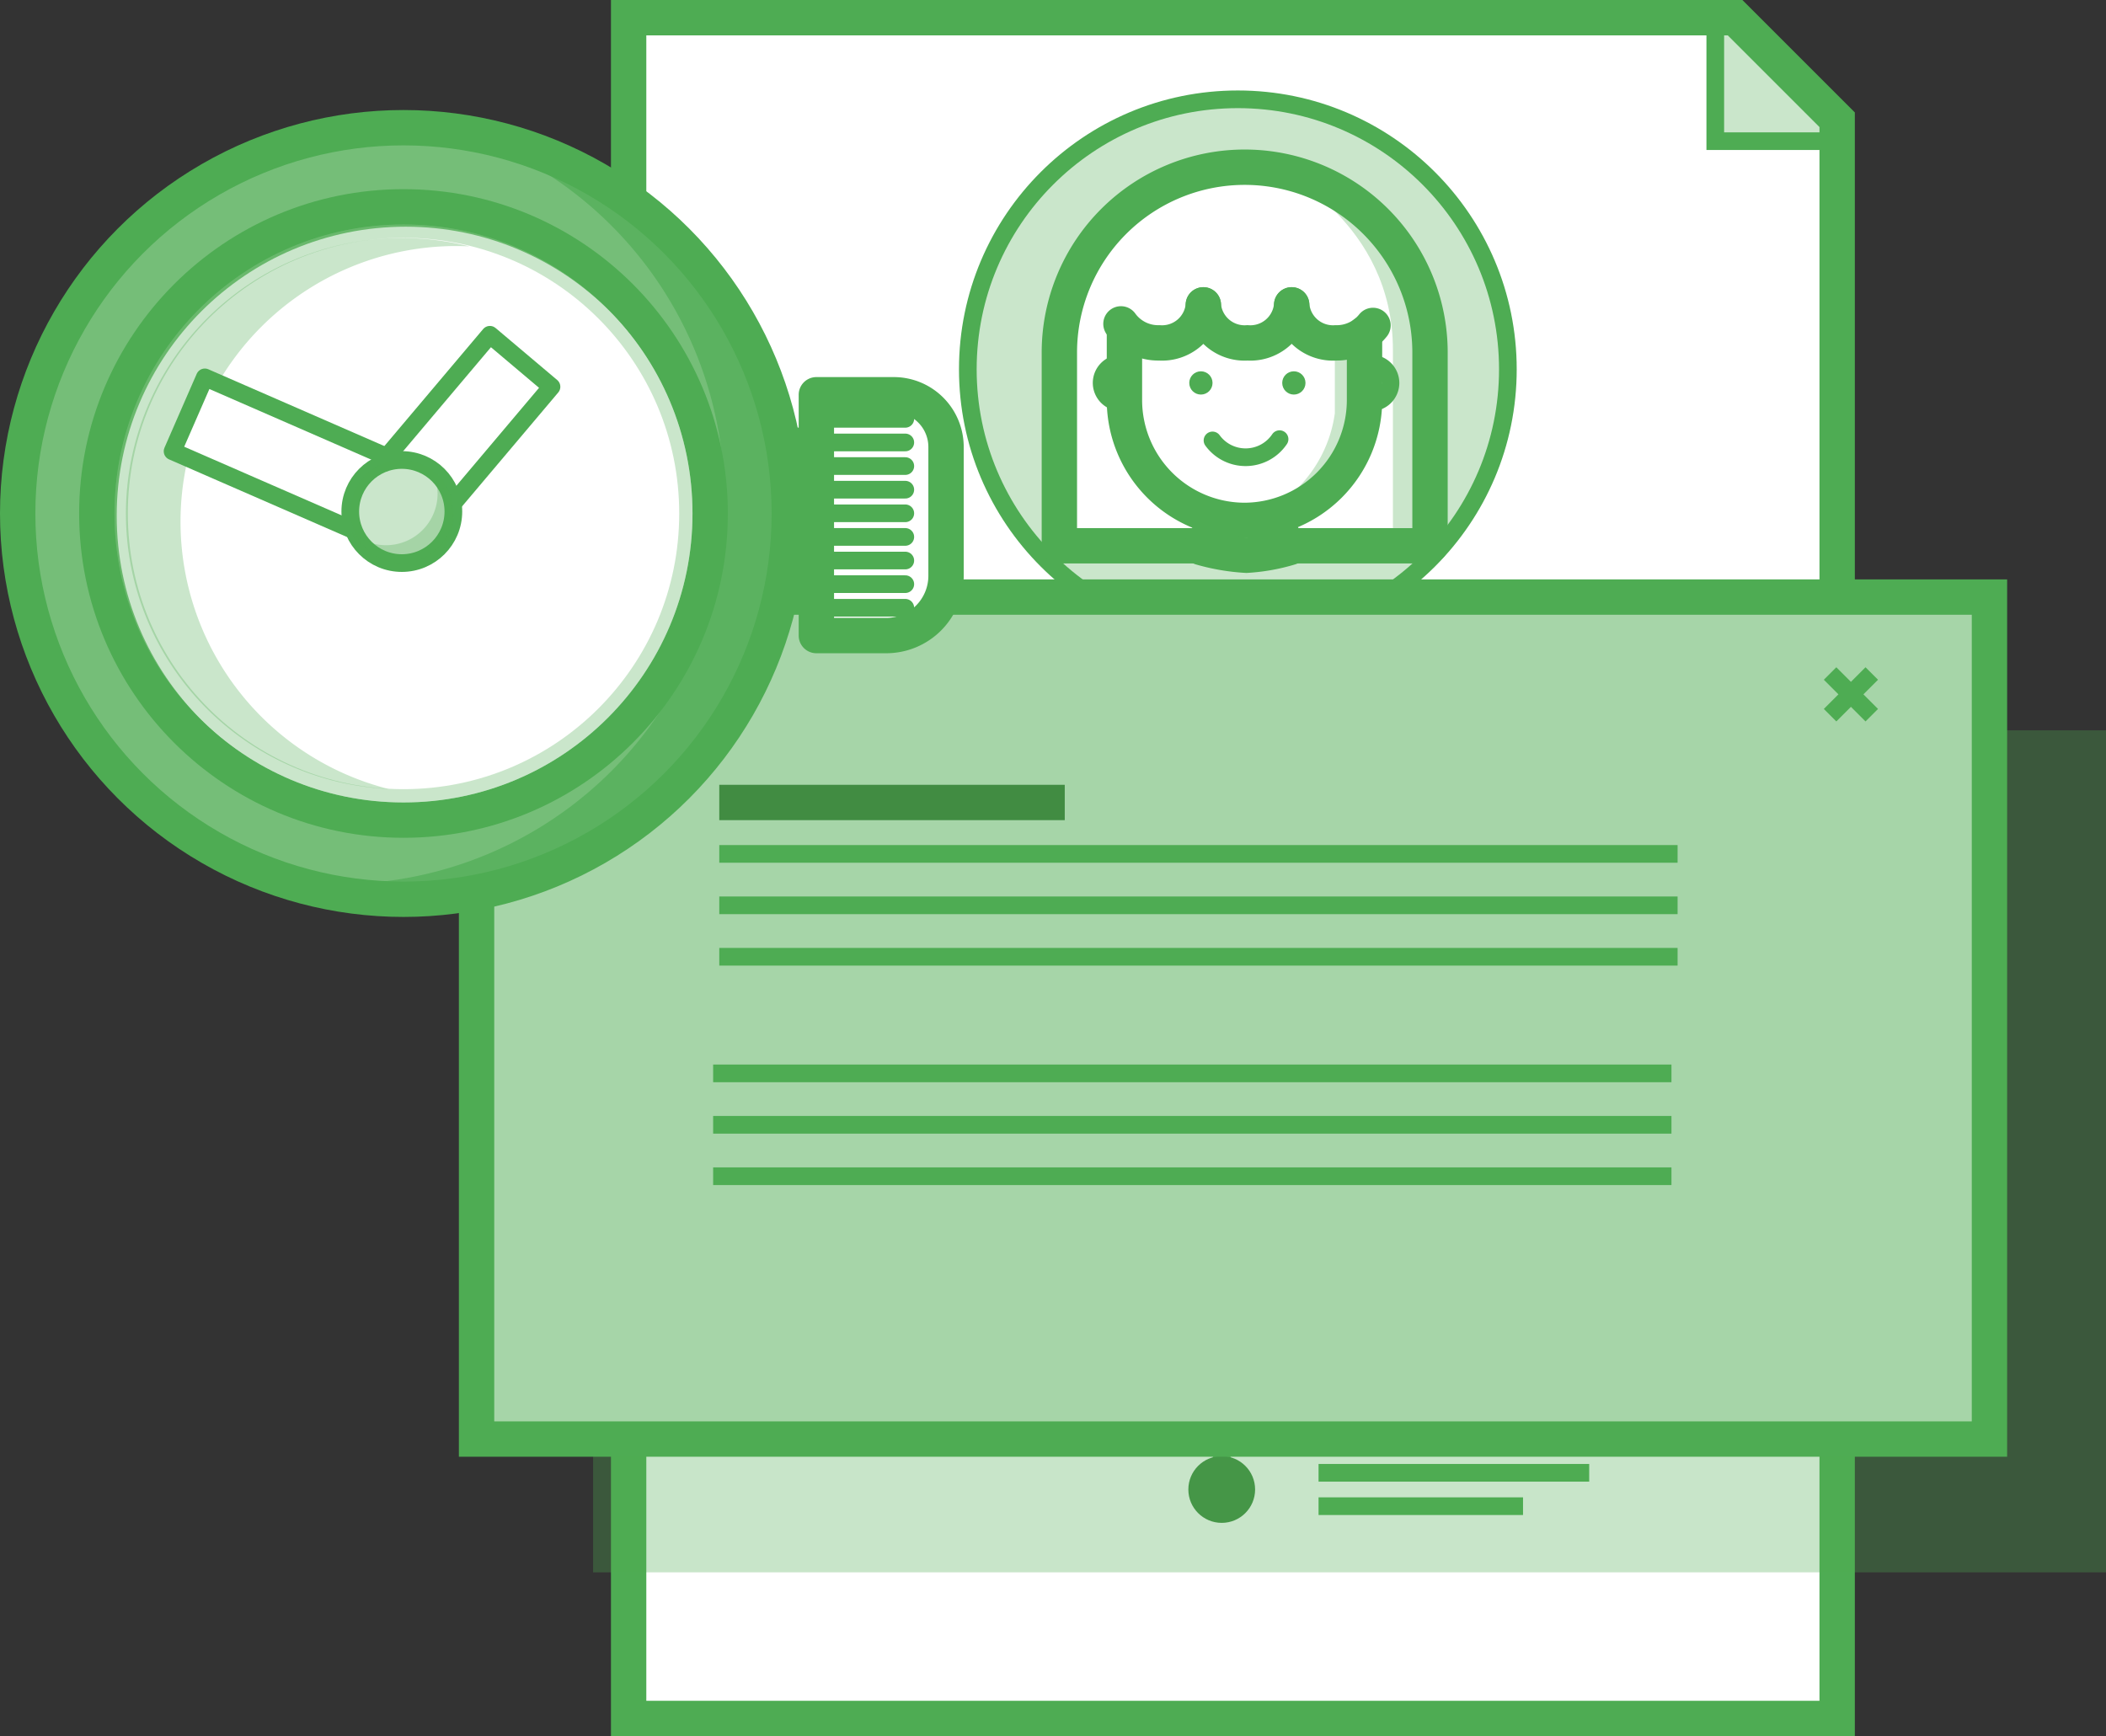 <svg xmlns="http://www.w3.org/2000/svg" width="119.126" height="98.215" viewBox="0 0 119.126 98.215">
  <rect x="0" y="0" width="119.126" height="98.215" fill="#333333" stroke="none"/>
  <g id="Group_3294" data-name="Group 3294" transform="translate(234.366 796.038)">
    <g id="Group_1180" data-name="Group 1180" transform="translate(-233.366 -795.037)">
      <g id="Group_1170" data-name="Group 1170" transform="translate(34.403)">
        <g id="Group_1162" data-name="Group 1162">
          <path id="Path_1894" data-name="Path 1894" d="M-187.806-794.934h62.586l5.774,5.774v90.441h-68.361Z" transform="translate(187.806 795.012)" fill="#fff"/>
          <path id="Path_1895" data-name="Path 1895" d="M-106.2-795.037v6.985h7.4Z" transform="translate(167.822 795.037)" fill="#4eac53" opacity="0.3"/>
          <path id="Path_1896" data-name="Path 1896" d="M-187.6-795.037h62.586l5.774,5.774v90.441H-187.6Z" transform="translate(187.756 795.037)" fill="none" stroke="#4eac53" stroke-miterlimit="10" stroke-width="2"/>
          <path id="Path_1897" data-name="Path 1897" d="M-106.2-795.037v6.985H-99.3" transform="translate(167.822 795.037)" fill="none" stroke="#4eac53" stroke-miterlimit="10" stroke-width="1"/>
        </g>
        <circle id="Ellipse_267" data-name="Ellipse 267" cx="15.274" cy="15.274" r="15.274" transform="translate(19.342 4.617)" fill="#4eac53" opacity="0.3"/>
        <circle id="Ellipse_268" data-name="Ellipse 268" cx="15.274" cy="15.274" r="15.274" transform="translate(19.342 4.617)" fill="none" stroke="#4eac53" stroke-miterlimit="10" stroke-width="1"/>
        <line id="Line_917" data-name="Line 917" x2="20.994" transform="translate(24.159 38.301)" fill="none" stroke="#418c42" stroke-miterlimit="10" stroke-width="2"/>
        <line id="Line_918" data-name="Line 918" x2="9.007" transform="translate(29.884 40.975)" fill="none" stroke="#4eac53" stroke-miterlimit="10" stroke-width="1"/>
        <g id="Group_1163" data-name="Group 1163" transform="translate(6.73 44.278)">
          <circle id="Ellipse_269" data-name="Ellipse 269" cx="3.304" cy="3.304" r="3.304" fill="#4eac53" opacity="0.3"/>
          <circle id="Ellipse_270" data-name="Ellipse 270" cx="3.304" cy="3.304" r="3.304" transform="translate(9.968)" fill="#4eac53" opacity="0.3"/>
          <circle id="Ellipse_271" data-name="Ellipse 271" cx="3.304" cy="3.304" r="3.304" transform="translate(19.935)" fill="#4eac53" opacity="0.3"/>
          <circle id="Ellipse_272" data-name="Ellipse 272" cx="3.304" cy="3.304" r="3.304" transform="translate(49.838)" fill="#4eac53" opacity="0.3"/>
        </g>
        <circle id="Ellipse_273" data-name="Ellipse 273" cx="3.304" cy="3.304" r="3.304" transform="translate(6.73 44.278)" fill="none" stroke="#4eac53" stroke-miterlimit="10" stroke-width="1"/>
        <path id="Path_1898" data-name="Path 1898" d="M-177.885-730.719a3.307,3.307,0,0,1-1.009-2.377,3.319,3.319,0,0,1,3.3-3.3,3.306,3.306,0,0,1,2.706,1.409" transform="translate(185.624 780.678)" fill="none" stroke="#418c42" stroke-miterlimit="10" stroke-width="2"/>
        <circle id="Ellipse_274" data-name="Ellipse 274" cx="3.304" cy="3.304" r="3.304" transform="translate(16.697 44.278)" fill="none" stroke="#4eac53" stroke-miterlimit="10" stroke-width="1"/>
        <circle id="Ellipse_275" data-name="Ellipse 275" cx="3.304" cy="3.304" r="3.304" transform="translate(26.665 44.278)" fill="none" stroke="#4eac53" stroke-miterlimit="10" stroke-width="1"/>
        <circle id="Ellipse_276" data-name="Ellipse 276" cx="3.304" cy="3.304" r="3.304" transform="translate(36.632 44.278)" fill="none" stroke="#4eac53" stroke-miterlimit="10" stroke-width="1"/>
        <circle id="Ellipse_277" data-name="Ellipse 277" cx="3.304" cy="3.304" r="3.304" transform="translate(46.6 44.278)" fill="none" stroke="#4eac53" stroke-miterlimit="10" stroke-width="1"/>
        <circle id="Ellipse_278" data-name="Ellipse 278" cx="3.304" cy="3.304" r="3.304" transform="translate(56.567 44.278)" fill="none" stroke="#4eac53" stroke-miterlimit="10" stroke-width="1"/>
        <path id="Path_1899" data-name="Path 1899" d="M-159.471-731.55a3.307,3.307,0,0,1-2.919,1.757,3.319,3.319,0,0,1-3.3-3.3,3.32,3.32,0,0,1,3.3-3.3,3.253,3.253,0,0,1,.47.034" transform="translate(182.391 780.678)" fill="none" stroke="#418c42" stroke-miterlimit="10" stroke-width="2"/>
        <path id="Path_1900" data-name="Path 1900" d="M-152.131-734.414a3.309,3.309,0,0,1,3.03-1.986,3.3,3.3,0,0,1,2.272.906" transform="translate(179.07 780.678)" fill="none" stroke="#418c42" stroke-miterlimit="10" stroke-width="2"/>
        <path id="Path_1901" data-name="Path 1901" d="M-136.836-729.9a3.312,3.312,0,0,1-2.458-3.194,3.32,3.32,0,0,1,3.3-3.3,3.32,3.32,0,0,1,3.3,3.3" transform="translate(175.927 780.678)" fill="none" stroke="#418c42" stroke-miterlimit="10" stroke-width="2"/>
        <path id="Path_1902" data-name="Path 1902" d="M-120.326-730.9a3.305,3.305,0,0,1-2.464,1.1,3.319,3.319,0,0,1-3.3-3.3,3.319,3.319,0,0,1,3.3-3.3,3.308,3.308,0,0,1,2.9,1.717" transform="translate(172.694 780.678)" fill="none" stroke="#418c42" stroke-miterlimit="10" stroke-width="2"/>
        <path id="Path_1903" data-name="Path 1903" d="M-112.872-733.428a3.316,3.316,0,0,1,3.287-2.972,3.3,3.3,0,0,1,2.032.7" transform="translate(169.456 780.678)" fill="none" stroke="#418c42" stroke-miterlimit="10" stroke-width="2"/>
        <line id="Line_919" data-name="Line 919" x2="5.949" transform="translate(35.986 56.395)" fill="none" stroke="#4eac53" stroke-miterlimit="10" stroke-width="1"/>
        <line id="Line_920" data-name="Line 920" x2="10.376" transform="translate(26.228 56.395)" fill="none" stroke="#418c42" stroke-miterlimit="10" stroke-width="2"/>
        <line id="Line_921" data-name="Line 921" y2="19.885" transform="translate(33.704 63.377)" fill="none" stroke="#4eac53" stroke-miterlimit="10" stroke-width="1"/>
        <circle id="Ellipse_279" data-name="Ellipse 279" cx="1.888" cy="1.888" r="1.888" transform="translate(31.816 61.489)" fill="#418c42"/>
        <circle id="Ellipse_280" data-name="Ellipse 280" cx="1.888" cy="1.888" r="1.888" transform="translate(31.693 72.092)" fill="#418c42"/>
        <circle id="Ellipse_281" data-name="Ellipse 281" cx="1.888" cy="1.888" r="1.888" transform="translate(31.816 81.373)" fill="#418c42"/>
        <g id="Group_1164" data-name="Group 1164" transform="translate(10.6 62.621)">
          <line id="Line_922" data-name="Line 922" x1="15.31" fill="none" stroke="#4eac53" stroke-miterlimit="10" stroke-width="1"/>
          <line id="Line_923" data-name="Line 923" x1="11.566" transform="translate(0 1.888)" fill="none" stroke="#4eac53" stroke-miterlimit="10" stroke-width="1"/>
        </g>
        <g id="Group_1165" data-name="Group 1165" transform="translate(39.181 67.656)">
          <line id="Line_924" data-name="Line 924" x1="15.31" fill="none" stroke="#4eac53" stroke-miterlimit="10" stroke-width="1"/>
          <line id="Line_925" data-name="Line 925" x1="11.566" transform="translate(0 1.888)" fill="none" stroke="#4eac53" stroke-miterlimit="10" stroke-width="1"/>
        </g>
        <g id="Group_1166" data-name="Group 1166" transform="translate(11.591 74.49)">
          <line id="Line_926" data-name="Line 926" x1="15.31" fill="none" stroke="#418c42" stroke-miterlimit="10" stroke-width="2"/>
          <line id="Line_927" data-name="Line 927" x1="11.566" transform="translate(0 1.888)" fill="none" stroke="#4eac53" stroke-miterlimit="10" stroke-width="1"/>
        </g>
        <g id="Group_1167" data-name="Group 1167" transform="translate(39.181 82.317)">
          <line id="Line_928" data-name="Line 928" x1="15.31" fill="none" stroke="#4eac53" stroke-miterlimit="10" stroke-width="1"/>
          <line id="Line_929" data-name="Line 929" x1="11.566" transform="translate(0 1.888)" fill="none" stroke="#4eac53" stroke-miterlimit="10" stroke-width="1"/>
        </g>
        <g id="Group_1169" data-name="Group 1169" transform="translate(24.521 8.458)">
          <path id="Path_1904" data-name="Path 1904" d="M-155.333-762.415l8.006.1a9.311,9.311,0,0,0,5.037-.1h7.922V-774.17s-.911-9.36-9.9-9.645c0,0-9.31-.424-10.939,8.845Z" transform="translate(155.333 783.832)" fill="#fff"/>
          <path id="Path_1905" data-name="Path 1905" d="M-138.84-783.587s6.412,2.976,6.412,10.131v11.1h2.1v-11.755S-131.16-782.547-138.84-783.587Z" transform="translate(151.294 783.775)" fill="#4eac53" opacity="0.3"/>
          <g id="Group_1168" data-name="Group 1168">
            <path id="Path_1906" data-name="Path 1906" d="M-136.357-770.92v4.058a7.413,7.413,0,0,1-5.111,6.06s5.255-.193,6.607-5.281l.183-5.281Z" transform="translate(151.938 780.782)" fill="#4eac53" opacity="0.3"/>
            <path id="Path_1907" data-name="Path 1907" d="M-140.938-755.406l-.529-1.971h1.588l.548,1.314Z" transform="translate(151.938 777.357)" fill="#4eac53" opacity="0.3"/>
            <path id="Path_1908" data-name="Path 1908" d="M-142.29-762.419h7.922v-10.934a10.483,10.483,0,0,0-10.483-10.483,10.483,10.483,0,0,0-10.483,10.483v10.934h8.006" transform="translate(155.333 783.836)" fill="none" stroke="#4eac53" stroke-linecap="round" stroke-linejoin="round" stroke-width="2"/>
            <path id="Path_1909" data-name="Path 1909" d="M-136.88-771.363v3.771a6.81,6.81,0,0,1-6.79,6.79h0a6.81,6.81,0,0,1-6.79-6.79v-3.771" transform="translate(154.14 780.782)" fill="none" stroke="#4eac53" stroke-linecap="round" stroke-linejoin="round" stroke-width="2"/>
            <path id="Path_1910" data-name="Path 1910" d="M-140.679-757.377l.985,1.533a10.639,10.639,0,0,1-2.464.439,11.67,11.67,0,0,1-2.573-.439l.931-1.533" transform="translate(152.737 777.357)" fill="none" stroke="#4eac53" stroke-linecap="round" stroke-linejoin="round" stroke-width="2"/>
            <circle id="Ellipse_282" data-name="Ellipse 282" cx="0.658" cy="0.658" r="0.658" transform="translate(7.347 11.546)" fill="#4eac53"/>
            <circle id="Ellipse_283" data-name="Ellipse 283" cx="0.658" cy="0.658" r="0.658" transform="translate(12.605 11.546)" fill="#4eac53"/>
            <path id="Path_1911" data-name="Path 1911" d="M-140.07-763.461a2.313,2.313,0,0,1-1.921,1.022,2.313,2.313,0,0,1-1.871-.95" transform="translate(152.524 778.846)" fill="none" stroke="#4eac53" stroke-linecap="round" stroke-linejoin="round" stroke-width="1"/>
            <path id="Path_1912" data-name="Path 1912" d="M-146.057-773.524a2.343,2.343,0,0,1-2.5,2.15,2.593,2.593,0,0,1-2.163-1.074" transform="translate(154.203 781.311)" fill="none" stroke="#4eac53" stroke-linecap="round" stroke-miterlimit="10" stroke-width="2"/>
            <path id="Path_1913" data-name="Path 1913" d="M-133.332-772.36a2.615,2.615,0,0,1-2.1.986,2.344,2.344,0,0,1-2.5-2.15" transform="translate(151.072 781.311)" fill="none" stroke="#4eac53" stroke-linecap="round" stroke-miterlimit="10" stroke-width="2"/>
            <path id="Path_1914" data-name="Path 1914" d="M-139.551-773.524a2.343,2.343,0,0,1-2.5,2.15,2.344,2.344,0,0,1-2.5-2.15" transform="translate(152.691 781.311)" fill="none" stroke="#4eac53" stroke-linecap="round" stroke-miterlimit="10" stroke-width="2"/>
          </g>
          <path id="Path_1915" data-name="Path 1915" d="M-151.073-766.934a1.1,1.1,0,0,1-1.095-1.095,1.1,1.1,0,0,1,1.095-1.1" transform="translate(154.558 780.234)" fill="none" stroke="#4eac53" stroke-linecap="round" stroke-linejoin="round" stroke-width="1"/>
          <path id="Path_1916" data-name="Path 1916" d="M-131.987-769.125a1.1,1.1,0,0,1,1.1,1.1,1.1,1.1,0,0,1-1.1,1.095" transform="translate(149.616 780.234)" fill="none" stroke="#4eac53" stroke-linecap="round" stroke-linejoin="round" stroke-width="1"/>
        </g>
      </g>
      <rect id="Rectangle_834" data-name="Rectangle 834" width="85.577" height="47.632" transform="translate(32.549 40.316)" fill="#4eac53" opacity="0.31"/>
      <g id="Group_1171" data-name="Group 1171" transform="translate(25.385 32.776)">
        <rect id="Rectangle_835" data-name="Rectangle 835" width="85.577" height="47.632" transform="translate(0.572)" fill="#fff"/>
        <rect id="Rectangle_836" data-name="Rectangle 836" width="85.577" height="47.632" transform="translate(0 0.564)" fill="#4eac53" opacity="0.5"/>
        <rect id="Rectangle_837" data-name="Rectangle 837" width="85.577" height="47.632" transform="translate(0.572)" fill="none" stroke="#4eac53" stroke-miterlimit="10" stroke-width="2"/>
      </g>
      <g id="Group_1172" data-name="Group 1172" transform="translate(102.519 37.1)">
        <line id="Line_930" data-name="Line 930" x2="2.358" y2="2.358" fill="none" stroke="#4eac53" stroke-miterlimit="10" stroke-width="1"/>
        <line id="Line_931" data-name="Line 931" x1="2.358" y2="2.358" fill="none" stroke="#4eac53" stroke-miterlimit="10" stroke-width="1"/>
      </g>
      <g id="Group_1178" data-name="Group 1178" transform="translate(0 6.032)">
        <g id="Group_1176" data-name="Group 1176">
          <g id="Group_1175" data-name="Group 1175" transform="translate(40.796 15.299)">
            <g id="Group_1173" data-name="Group 1173" transform="translate(0 2.358)">
              <rect id="Rectangle_838" data-name="Rectangle 838" width="9.116" height="9.393" transform="translate(9.393) rotate(90)" fill="#4eac53" opacity="0.78"/>
              <rect id="Rectangle_839" data-name="Rectangle 839" width="2.847" height="9.393" transform="translate(9.393 6.27) rotate(90)" fill="#4eac53" opacity="0.78"/>
              <rect id="Rectangle_840" data-name="Rectangle 840" width="9.116" height="9.393" transform="translate(9.393) rotate(90)" stroke-width="1" stroke="#4eac53" stroke-linecap="round" stroke-linejoin="round" fill="none"/>
            </g>
            <g id="Group_1174" data-name="Group 1174" transform="translate(4.382)">
              <path id="Rectangle_841" data-name="Rectangle 841" d="M4.615,0H9.883a3.739,3.739,0,0,1,3.739,3.739v3.6a0,0,0,0,1,0,0H0a0,0,0,0,1,0,0V4.615A4.615,4.615,0,0,1,4.615,0Z" transform="translate(7.335 0) rotate(90)" fill="#fff"/>
              <path id="Rectangle_842" data-name="Rectangle 842" d="M2.955,0H10.24a3.382,3.382,0,0,1,3.382,3.382V7.335a0,0,0,0,1,0,0H0a0,0,0,0,1,0,0V2.955A2.955,2.955,0,0,1,2.955,0Z" transform="translate(7.335 0) rotate(90)" fill="none" stroke="#4eac53" stroke-linecap="round" stroke-linejoin="round" stroke-width="2"/>
              <line id="Line_932" data-name="Line 932" x1="5.03" transform="translate(0 1.362)" fill="none" stroke="#4eac53" stroke-linecap="round" stroke-linejoin="round" stroke-width="1"/>
              <line id="Line_933" data-name="Line 933" x1="5.03" transform="translate(0 2.698)" fill="none" stroke="#4eac53" stroke-linecap="round" stroke-linejoin="round" stroke-width="1"/>
              <line id="Line_934" data-name="Line 934" x1="5.03" transform="translate(0 4.034)" fill="none" stroke="#4eac53" stroke-linecap="round" stroke-linejoin="round" stroke-width="1"/>
              <line id="Line_935" data-name="Line 935" x1="5.03" transform="translate(0 5.37)" fill="none" stroke="#4eac53" stroke-linecap="round" stroke-linejoin="round" stroke-width="1"/>
              <line id="Line_936" data-name="Line 936" x1="5.03" transform="translate(0 6.706)" fill="none" stroke="#4eac53" stroke-linecap="round" stroke-linejoin="round" stroke-width="1"/>
              <line id="Line_937" data-name="Line 937" x1="5.03" transform="translate(0 8.042)" fill="none" stroke="#4eac53" stroke-linecap="round" stroke-linejoin="round" stroke-width="1"/>
              <line id="Line_938" data-name="Line 938" x1="5.03" transform="translate(0 9.378)" fill="none" stroke="#4eac53" stroke-linecap="round" stroke-linejoin="round" stroke-width="1"/>
              <line id="Line_939" data-name="Line 939" x1="5.03" transform="translate(0 10.714)" fill="none" stroke="#4eac53" stroke-linecap="round" stroke-linejoin="round" stroke-width="1"/>
              <line id="Line_940" data-name="Line 940" x1="5.03" transform="translate(0 12.05)" fill="none" stroke="#4eac53" stroke-linecap="round" stroke-linejoin="round" stroke-width="1"/>
            </g>
          </g>
          <circle id="Ellipse_284" data-name="Ellipse 284" cx="21.824" cy="21.824" r="21.824" transform="translate(0.123 0.314)" fill="#fff"/>
          <circle id="Ellipse_285" data-name="Ellipse 285" cx="21.824" cy="21.824" r="21.824" fill="#4eac53" opacity="0.78"/>
          <path id="Path_1917" data-name="Path 1917" d="M-203.609-786.519a21.83,21.83,0,0,1,15.079,20.757,21.824,21.824,0,0,1-21.824,21.824,22.018,22.018,0,0,1-3.151-.229,21.8,21.8,0,0,0,6.746,1.068,21.824,21.824,0,0,0,21.824-21.824A21.826,21.826,0,0,0-203.609-786.519Z" transform="translate(228.503 786.92)" fill="#4eac53" opacity="0.65"/>
          <circle id="Ellipse_286" data-name="Ellipse 286" cx="16.347" cy="16.347" r="16.347" transform="translate(5.601 5.792)" fill="#fff"/>
          <circle id="Ellipse_287" data-name="Ellipse 287" cx="16.347" cy="16.347" r="16.347" transform="translate(5.477 5.668)" fill="#4eac53" opacity="0.3"/>
          <circle id="Ellipse_288" data-name="Ellipse 288" cx="15.595" cy="15.595" r="15.595" transform="translate(6.23 6.421)" fill="#fff"/>
          <path id="Path_1918" data-name="Path 1918" d="M-222.17-762.484a15.6,15.6,0,0,1,15.595-15.595c.248,0,.494.008.739.019a15.631,15.631,0,0,0-3.827-.475,15.6,15.6,0,0,0-15.595,15.595A15.594,15.594,0,0,0-210.4-747.365,15.6,15.6,0,0,1-222.17-762.484Z" transform="translate(231.381 784.965)" fill="#4eac53" opacity="0.3"/>
          <g id="Ellipse_289" data-name="Ellipse 289" transform="translate(5.477 5.668)" fill="none" stroke="#4eac53" stroke-linecap="round" stroke-linejoin="round" stroke-width="2">
            <circle cx="16.347" cy="16.347" r="16.347" stroke="none"/>
            <circle cx="16.347" cy="16.347" r="17.347" fill="none"/>
          </g>
          <circle id="Ellipse_290" data-name="Ellipse 290" cx="21.824" cy="21.824" r="21.824" transform="translate(0 0.191)" stroke-width="2" stroke="#4eac53" stroke-linecap="round" stroke-linejoin="round" fill="none"/>
        </g>
        <rect id="Rectangle_843" data-name="Rectangle 843" width="4.561" height="10.441" transform="matrix(0.764, 0.645, -0.645, 0.764, 26.711, 11.905)" stroke-width="1" stroke="#4eac53" stroke-linecap="round" stroke-linejoin="round" fill="#fff"/>
        <rect id="Rectangle_844" data-name="Rectangle 844" width="4.561" height="14.643" transform="translate(24.007 20.171) rotate(113.57)" stroke-width="1" stroke="#4eac53" stroke-linecap="round" stroke-linejoin="round" fill="#fff"/>
        <g id="Group_1177" data-name="Group 1177" transform="translate(18.813 18.989)">
          <circle id="Ellipse_291" data-name="Ellipse 291" cx="2.916" cy="2.916" r="2.916" fill="#fff"/>
          <circle id="Ellipse_292" data-name="Ellipse 292" cx="2.916" cy="2.916" r="2.916" stroke-width="1" stroke="#4eac53" stroke-linecap="round" stroke-linejoin="round" fill="none"/>
          <path id="Path_1919" data-name="Path 1919" d="M-203.582-760.345a2.915,2.915,0,0,1,.1.73A2.916,2.916,0,0,1-206.4-756.7a2.9,2.9,0,0,1-1.923-.728,2.914,2.914,0,0,0,2.82,2.186,2.916,2.916,0,0,0,2.916-2.916A2.908,2.908,0,0,0-203.582-760.345Z" transform="translate(208.421 761.521)" fill="#4eac53" opacity="0.3"/>
          <circle id="Ellipse_293" data-name="Ellipse 293" cx="2.916" cy="2.916" r="2.916" fill="#4eac53" opacity="0.3"/>
        </g>
      </g>
      <g id="Group_1179" data-name="Group 1179" transform="translate(39.339 44.396)">
        <line id="Line_941" data-name="Line 941" x2="19.542" transform="translate(0.347)" fill="#fff" stroke="#418c42" stroke-miterlimit="10" stroke-width="2"/>
        <line id="Line_942" data-name="Line 942" x2="54.207" transform="translate(0.347 2.909)" fill="none" stroke="#4eac53" stroke-miterlimit="10" stroke-width="1"/>
        <line id="Line_943" data-name="Line 943" x2="54.207" transform="translate(0.347 5.818)" fill="none" stroke="#4eac53" stroke-miterlimit="10" stroke-width="1"/>
        <line id="Line_944" data-name="Line 944" x2="54.207" transform="translate(0.347 8.728)" fill="none" stroke="#4eac53" stroke-miterlimit="10" stroke-width="1"/>
        <line id="Line_945" data-name="Line 945" x2="54.207" transform="translate(0 15.325)" fill="none" stroke="#4eac53" stroke-miterlimit="10" stroke-width="1"/>
        <line id="Line_946" data-name="Line 946" x2="54.207" transform="translate(0 18.234)" fill="none" stroke="#4eac53" stroke-miterlimit="10" stroke-width="1"/>
        <line id="Line_947" data-name="Line 947" x2="54.207" transform="translate(0 21.143)" fill="none" stroke="#4eac53" stroke-miterlimit="10" stroke-width="1"/>
      </g>
    </g>
  </g>
</svg>
